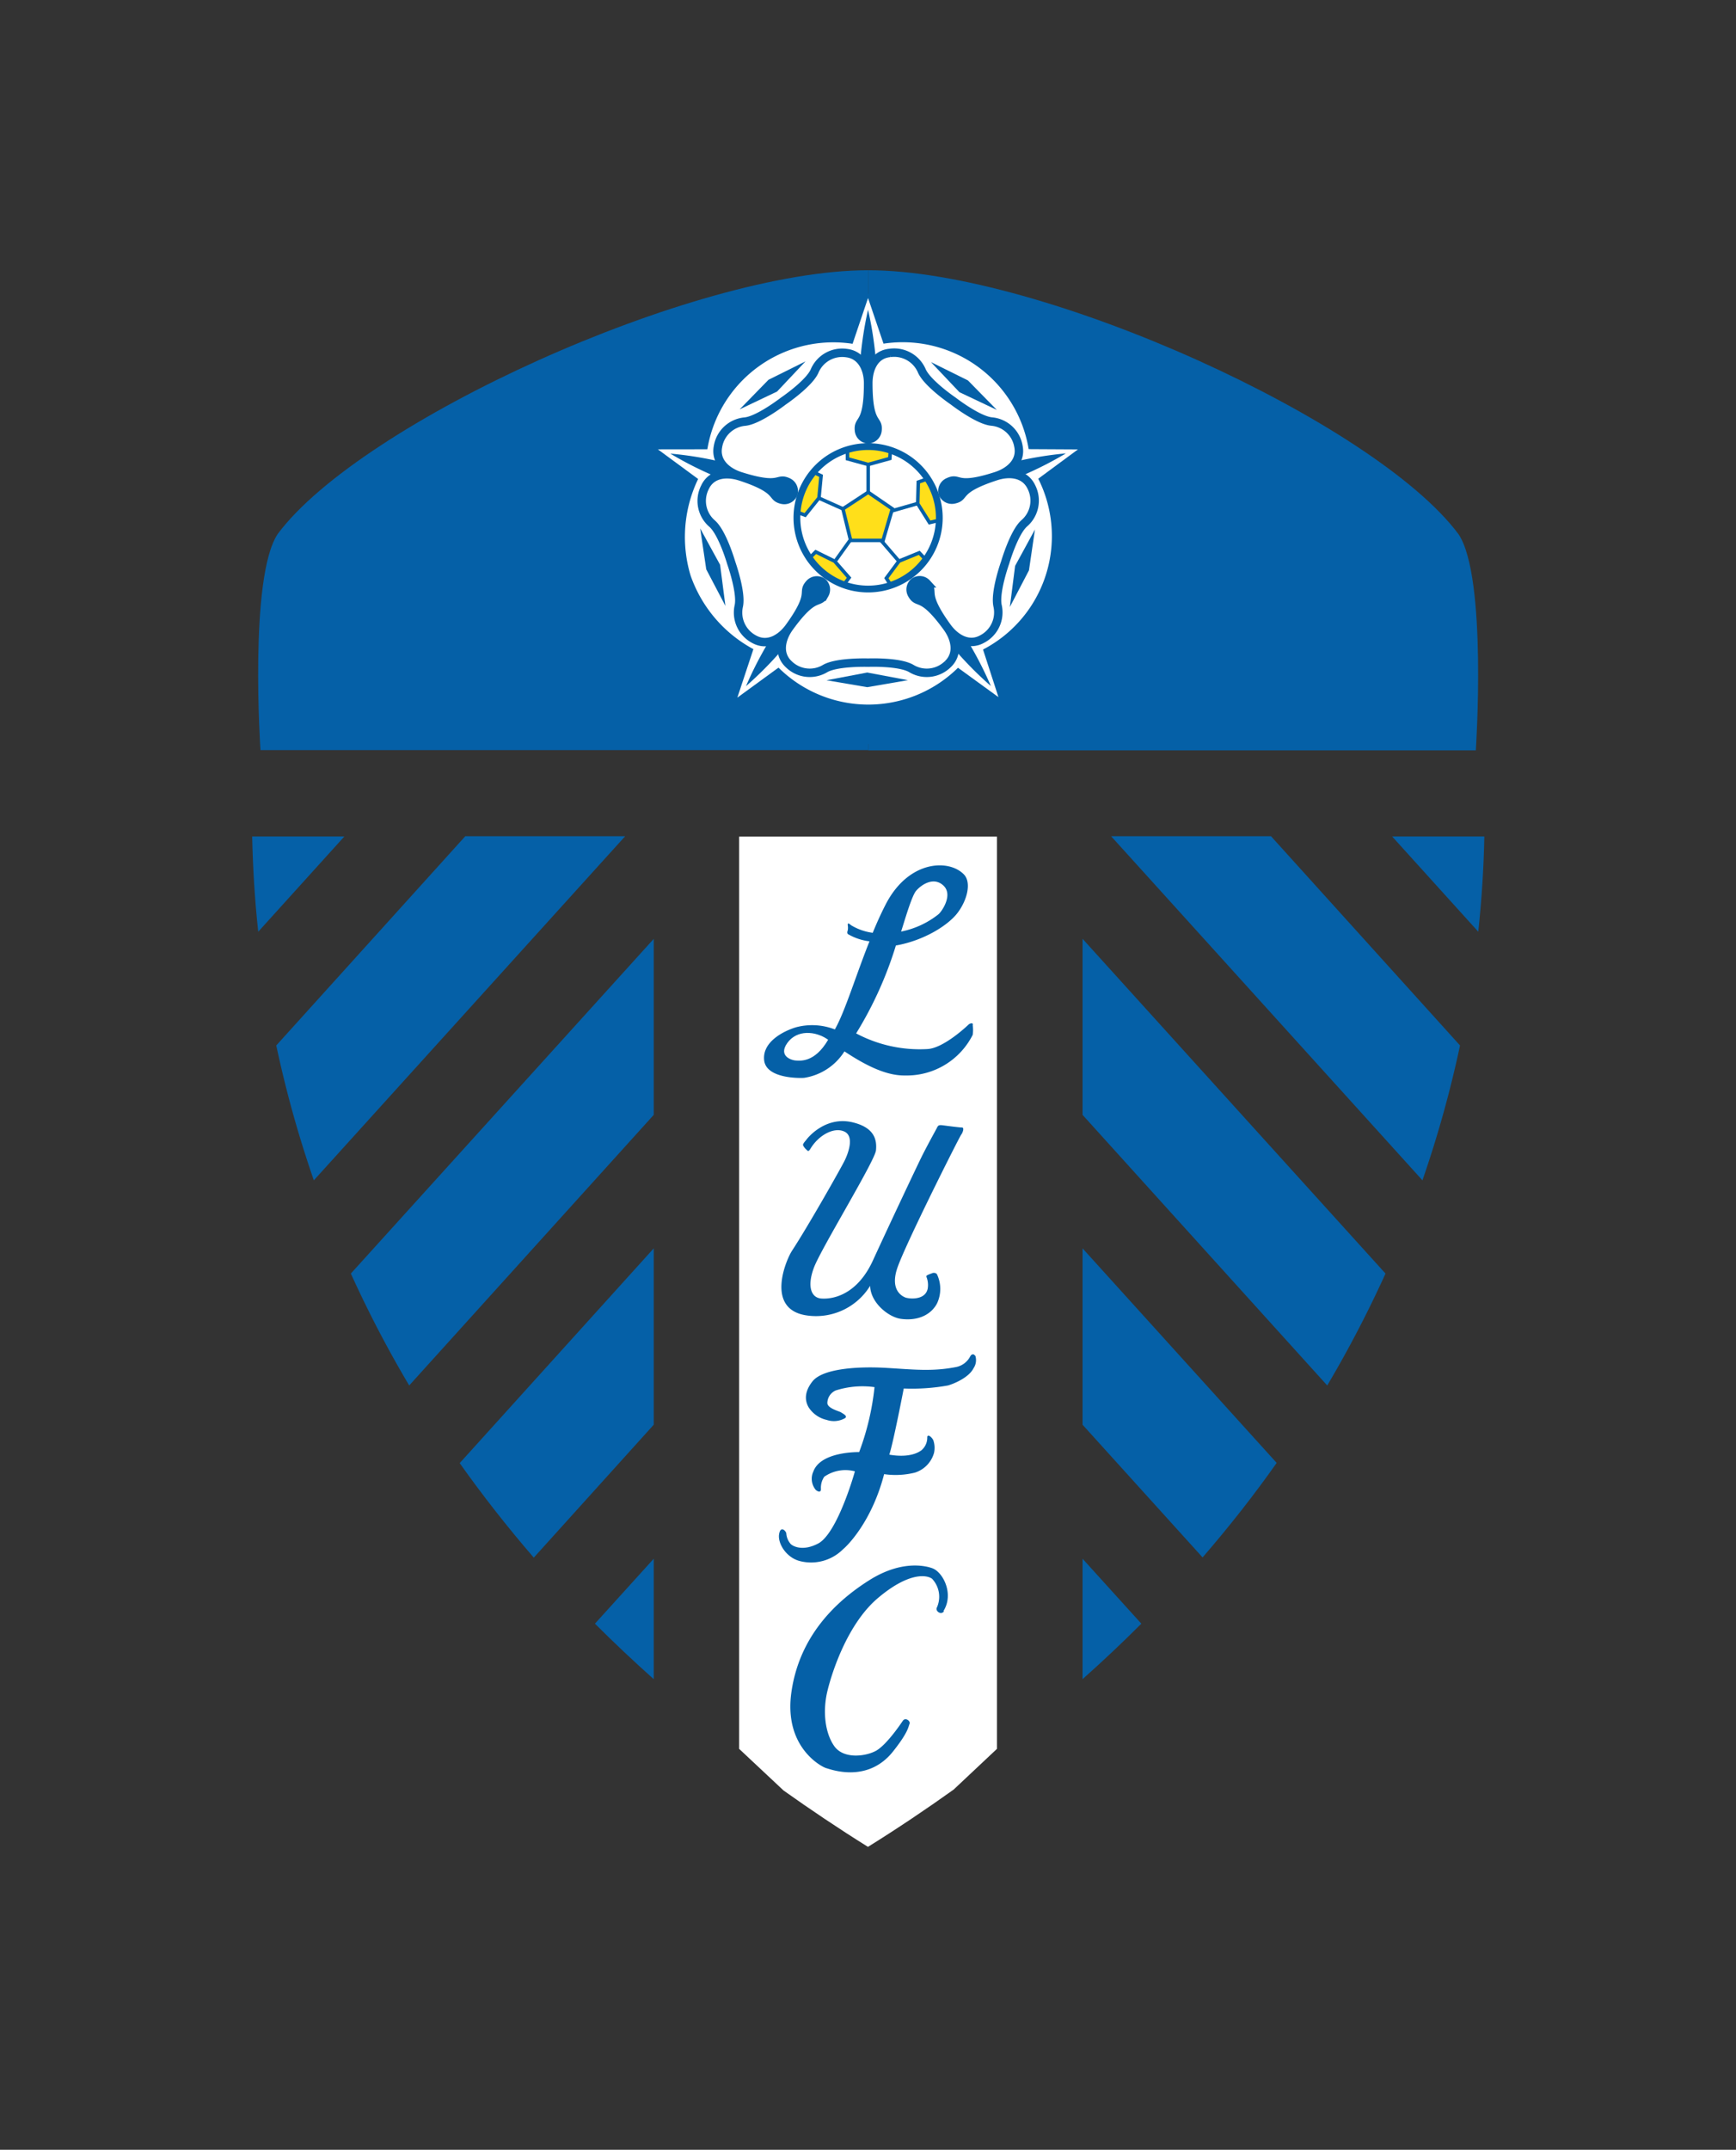 <svg xmlns="http://www.w3.org/2000/svg" xmlns:xlink="http://www.w3.org/1999/xlink" viewBox="0 0 240.67 297.92"><rect x="0" y="0" width="240.67" height="297.92" fill="#333333" stroke="none"/><defs><style>.cls-1,.cls-10,.cls-2,.cls-8,.cls-9{fill:none;}.cls-2{clip-path:url(#clip-path);}.cls-3{clip-path:url(#clip-path-2);}.cls-4{clip-path:url(#clip-path-3);}.cls-5{fill:#0560a7;}.cls-6{fill:#ffdf1a;}.cls-7{fill:#fff;}.cls-10,.cls-8,.cls-9{stroke:#0560a7;}.cls-8{stroke-width:1.17px;}.cls-9{stroke-width:0.49px;}.cls-10{stroke-width:0.94px;}</style><clipPath id="clip-path"><rect class="cls-1" y="0.04" width="240.64" height="297.88"/></clipPath><clipPath id="clip-path-2" transform="translate(0 0)"><rect class="cls-1" width="240.67" height="297.92"/></clipPath><clipPath id="clip-path-3" transform="translate(0 0)"><rect class="cls-2" y="0.04" width="240.64" height="297.88"/></clipPath></defs><title>Leeds </title><g id="Слой_2" data-name="Слой 2"><g id="Layer_1" data-name="Layer 1"><g class="cls-3"><g class="cls-4"><path class="cls-5" d="M115.89,295.14C66.07,264,36.71,227.08,20,191.45-7,133.84-.84,79.44,5.33,57.82l1.55-2.93c9.1-11.38,30.79-26,53.85-37.12C81.8,7.58,104.46,0,120.33,0s38.53,7.58,59.61,17.77C203,28.92,224.69,43.51,233.79,54.89l1.54,2.93c6.18,21.62,12.38,76-14.65,133.63C204,227.08,174.6,264,124.77,295.14l-4.36,2.78-4.52-2.78" transform="translate(0 0)"/><path class="cls-6" d="M120.33,288C-5.64,209.26,3.88,93.53,13.42,60.12c15.9-19.89,76.32-51.7,106.91-51.7s91,31.81,106.92,51.7C236.79,93.53,246.3,209.26,120.33,288" transform="translate(0 0)"/></g><g class="cls-3"><path class="cls-5" d="M120.36,37.45c24.24,0,70.33,21.08,81.85,36.59,4,6,2.39,29.95,2.39,29.95H120.36V37.45" transform="translate(0 0)"/></g><g class="cls-3"><path class="cls-5" d="M120.36,37.45C96.12,37.45,50,58.53,38.5,74c-4,6-2.39,29.95-2.39,29.95h84.25V37.45" transform="translate(0 0)"/></g><g class="cls-3"><path class="cls-7" d="M102.47,242.36l6.16,5.77c3.73,2.65,7.61,5.26,11.7,7.81,4.16-2.59,8.1-5.24,11.88-7.94l6-5.64V115.94H102.47V242.36" transform="translate(0 0)"/></g><g class="cls-3"><path class="cls-5" d="M154.07,115.92l43.13,47.65a156.88,156.88,0,0,0,5.21-18.69l-26.21-29H154.07" transform="translate(0 0)"/></g><g class="cls-3"><path class="cls-5" d="M193,115.92l11.94,13.2c.49-4.59.76-9,.84-13.2H193" transform="translate(0 0)"/></g><g class="cls-3"><path class="cls-5" d="M150.08,216V232.7q4.28-3.81,8.15-7.69l-8.15-9" transform="translate(0 0)"/></g><g class="cls-3"><path class="cls-5" d="M150.08,173v24.44l16.64,18.39q5.63-6.51,10.27-13.1L150.08,173" transform="translate(0 0)"/></g><g class="cls-3"><path class="cls-5" d="M150.08,130.05V154.5L184,192a161.08,161.08,0,0,0,8.08-15.51l-42-46.39" transform="translate(0 0)"/></g><g class="cls-3"><path class="cls-5" d="M86.64,115.92,43.51,163.57a156.88,156.88,0,0,1-5.21-18.69l26.21-29H86.64" transform="translate(0 0)"/></g><g class="cls-3"><path class="cls-5" d="M47.74,115.92,35.8,129.12c-.5-4.59-.75-9-.84-13.2H47.74" transform="translate(0 0)"/></g><g class="cls-3"><path class="cls-5" d="M90.63,216V232.7q-4.27-3.81-8.15-7.69l8.15-9" transform="translate(0 0)"/></g><g class="cls-3"><path class="cls-5" d="M90.63,173v24.44L74,215.86c-3.75-4.34-7.16-8.71-10.27-13.1L90.63,173" transform="translate(0 0)"/></g><g class="cls-3"><path class="cls-5" d="M90.63,130.05V154.5L56.73,192a159,159,0,0,1-8.09-15.51l42-46.39" transform="translate(0 0)"/></g><g class="cls-3"><path class="cls-5" d="M120.34,40.73a31.19,31.19,0,1,0,31.19,31.19,31.22,31.22,0,0,0-31.19-31.19" transform="translate(0 0)"/></g><g class="cls-3"><path class="cls-7" d="M120.36,71.75h0m22.47-7.35a17.7,17.7,0,0,0-22.52-16.3A17.7,17.7,0,0,0,97.84,64.48a18.53,18.53,0,0,0-2.1,15.28A18.51,18.51,0,0,0,106.48,90.9a17.7,17.7,0,0,0,27.8,0,17.71,17.71,0,0,0,8.55-26.46Z" transform="translate(0 0)"/></g><g class="cls-3"><polyline class="cls-7" points="120.34 52.92 122.63 48.05 120.34 41.3 118.06 48.05 120.34 52.92"/></g><g class="cls-3"><polyline class="cls-7" points="102.44 65.94 98.51 62.26 91.2 62.27 97.1 66.61 102.44 65.94"/></g><g class="cls-3"><polyline class="cls-7" points="109.28 86.98 104.57 89.59 102.22 96.68 108.27 92.27 109.28 86.98"/></g><g class="cls-3"><polyline class="cls-7" points="131.43 86.98 132.44 92.27 138.42 96.61 136.14 89.58 131.43 86.98"/></g><g class="cls-3"><polyline class="cls-7" points="138.26 65.92 143.6 66.59 149.44 62.28 142.18 62.24 138.26 65.92"/></g><g class="cls-3"><path class="cls-5" d="M120.34,52.05s1.07-.33,1.07-2.29a50.76,50.76,0,0,0-1.07-6.84,51.21,51.21,0,0,0-1.06,6.84c0,2,1.06,2.29,1.06,2.29" transform="translate(0 0)"/></g><g class="cls-3"><path class="cls-5" d="M132,87.68s-.67.9.48,2.48a51.07,51.07,0,0,0,4.89,4.91,52.19,52.19,0,0,0-3.16-6.16C133,87.33,132,87.68,132,87.68" transform="translate(0 0)"/></g><g class="cls-3"><path class="cls-5" d="M139.09,65.65s.65.91,2.51.31a51.34,51.34,0,0,0,6.17-3.13,51.48,51.48,0,0,0-6.83,1.1c-1.86.6-1.85,1.72-1.85,1.72" transform="translate(0 0)"/></g><g class="cls-3"><path class="cls-7" d="M130.7,68.38a1.35,1.35,0,0,0,1.53.84c1.78-.35.09-1.36,5.86-3.23,1.85-.6,4-.42,4.91,1.53a4.15,4.15,0,0,1-1,5c-1.43,1.25-2.65,5.44-2.65,5.44h0s-1.47,4.1-1.05,6a4.16,4.16,0,0,1-2.12,4.59c-1.86,1.05-3.72-.07-4.87-1.65-3.56-4.91-1.61-4.73-2.83-6.06a1.33,1.33,0,0,0-1.73-.2,1.35,1.35,0,0,0-.33,1.72c.88,1.57,1.32-.34,4.88,4.57,1.15,1.58,1.64,3.69.07,5.14a4.15,4.15,0,0,1-5,.59c-1.64-1-6-.83-6-.83h0s-4.35-.14-6,.83a4.15,4.15,0,0,1-5-.59c-1.57-1.45-1.08-3.56.07-5.14,3.56-4.91,4-3,4.88-4.57a1.33,1.33,0,0,0-.34-1.71,1.35,1.35,0,0,0-1.73.22c-1.23,1.33.72,1.15-2.84,6.06-1.15,1.58-3,2.69-4.87,1.65a4.17,4.17,0,0,1-2.12-4.59c.42-1.86-1.05-6-1.05-6h0s-1.21-4.18-2.65-5.43a4.15,4.15,0,0,1-1-5c.89-1.94,3-2.13,4.9-1.53,5.77,1.88,4.09,2.88,5.86,3.24A1.35,1.35,0,0,0,110,68.4a1.37,1.37,0,0,0-.75-1.59c-1.64-.75-.87,1-6.64-.83-1.85-.6-3.49-2-3.07-4.11a4.16,4.16,0,0,1,3.71-3.44c1.89-.17,5.34-2.84,5.34-2.84h0s3.6-2.44,4.35-4.19a4.15,4.15,0,0,1,4.41-2.47c2.12.25,3,2.25,3,4.19,0,6.07-1.47,4.78-1.26,6.58a1.34,1.34,0,0,0,1.28,1.18,1.37,1.37,0,0,0,1.28-1.2c.21-1.8-1.27-.51-1.27-6.57,0-2,.85-4,3-4.2a4.17,4.17,0,0,1,4.41,2.47c.75,1.75,4.36,4.2,4.36,4.2h0s3.44,2.67,5.34,2.84a4.14,4.14,0,0,1,3.7,3.43c.43,2.09-1.21,3.51-3.07,4.12-5.76,1.87-5,.07-6.63.82a1.35,1.35,0,0,0-.73,1.59" transform="translate(0 0)"/></g><g class="cls-3"><path class="cls-5" d="M103.9,71.92a16.45,16.45,0,1,1,16.44,16.44A16.45,16.45,0,0,1,103.9,71.92" transform="translate(0 0)"/></g><g class="cls-3"><path class="cls-7" d="M130.7,68.38a1.35,1.35,0,0,0,1.53.84c1.78-.35.09-1.36,5.86-3.23,1.85-.6,4-.42,4.91,1.53a4.15,4.15,0,0,1-1,5c-1.43,1.25-2.65,5.44-2.65,5.44h0s-1.47,4.1-1.05,6a4.16,4.16,0,0,1-2.12,4.59c-1.86,1.05-3.72-.07-4.87-1.65-3.56-4.91-1.61-4.73-2.83-6.06a1.33,1.33,0,0,0-1.73-.2,1.35,1.35,0,0,0-.33,1.72c.88,1.57,1.32-.34,4.88,4.57,1.15,1.58,1.64,3.69.07,5.14a4.15,4.15,0,0,1-5,.59c-1.64-1-6-.83-6-.83h0s-4.35-.14-6,.83a4.15,4.15,0,0,1-5-.59c-1.57-1.45-1.08-3.56.07-5.14,3.56-4.91,4-3,4.88-4.57a1.33,1.33,0,0,0-.34-1.71,1.35,1.35,0,0,0-1.73.22c-1.23,1.33.72,1.15-2.84,6.06-1.15,1.58-3,2.69-4.87,1.65a4.17,4.17,0,0,1-2.12-4.59c.42-1.86-1.05-6-1.05-6h0s-1.21-4.18-2.65-5.43a4.15,4.15,0,0,1-1-5c.89-1.94,3-2.13,4.9-1.53,5.77,1.88,4.09,2.88,5.86,3.24A1.35,1.35,0,0,0,110,68.4a1.37,1.37,0,0,0-.75-1.59c-1.64-.75-.87,1-6.64-.83-1.85-.6-3.49-2-3.07-4.11a4.16,4.16,0,0,1,3.71-3.44c1.89-.17,5.34-2.84,5.34-2.84h0s3.6-2.44,4.35-4.19a4.15,4.15,0,0,1,4.41-2.47c2.12.25,3,2.25,3,4.19,0,6.07-1.47,4.78-1.26,6.58a1.34,1.34,0,0,0,1.28,1.18,1.37,1.37,0,0,0,1.28-1.2c.21-1.8-1.27-.51-1.27-6.57,0-2,.85-4,3-4.2a4.17,4.17,0,0,1,4.41,2.47c.75,1.75,4.36,4.2,4.36,4.2h0s3.44,2.67,5.34,2.84a4.14,4.14,0,0,1,3.7,3.43c.43,2.09-1.21,3.51-3.07,4.12-5.76,1.87-5,.07-6.63.82a1.35,1.35,0,0,0-.73,1.59" transform="translate(0 0)"/></g><g class="cls-3"><path class="cls-8" d="M130.7,68.38a1.35,1.35,0,0,0,1.53.84c1.78-.35.09-1.36,5.86-3.23,1.85-.6,4-.42,4.91,1.53a4.15,4.15,0,0,1-1,5c-1.43,1.25-2.65,5.44-2.65,5.44h0s-1.47,4.1-1.05,6a4.16,4.16,0,0,1-2.12,4.59c-1.86,1.05-3.72-.07-4.87-1.65-3.56-4.91-1.61-4.73-2.83-6.06a1.33,1.33,0,0,0-1.73-.2,1.35,1.35,0,0,0-.33,1.72c.88,1.57,1.32-.34,4.88,4.57,1.15,1.58,1.64,3.69.07,5.14a4.15,4.15,0,0,1-5,.59c-1.64-1-6-.83-6-.83h0s-4.35-.14-6,.83a4.15,4.15,0,0,1-5-.59c-1.57-1.45-1.08-3.56.07-5.14,3.56-4.91,4-3,4.88-4.57a1.33,1.33,0,0,0-.34-1.71,1.35,1.35,0,0,0-1.73.22c-1.23,1.33.72,1.15-2.84,6.06-1.15,1.58-3,2.69-4.87,1.65a4.17,4.17,0,0,1-2.12-4.59c.42-1.86-1.05-6-1.05-6h0s-1.21-4.18-2.65-5.43a4.15,4.15,0,0,1-1-5c.89-1.94,3-2.13,4.9-1.53,5.77,1.88,4.09,2.88,5.86,3.24A1.35,1.35,0,0,0,110,68.4a1.37,1.37,0,0,0-.75-1.59c-1.64-.75-.87,1-6.64-.83-1.85-.6-3.49-2-3.07-4.11a4.16,4.16,0,0,1,3.71-3.44c1.89-.17,5.34-2.84,5.34-2.84h0s3.6-2.44,4.35-4.19a4.15,4.15,0,0,1,4.41-2.47c2.12.25,3,2.25,3,4.19,0,6.07-1.47,4.78-1.26,6.58a1.34,1.34,0,0,0,1.28,1.18,1.37,1.37,0,0,0,1.28-1.2c.21-1.8-1.27-.51-1.27-6.57,0-2,.85-4,3-4.2a4.17,4.17,0,0,1,4.41,2.47c.75,1.75,4.36,4.2,4.36,4.2h0s3.44,2.67,5.34,2.84a4.14,4.14,0,0,1,3.7,3.43c.43,2.09-1.21,3.51-3.07,4.12-5.76,1.87-5,.07-6.63.82A1.35,1.35,0,0,0,130.7,68.38Z" transform="translate(0 0)"/></g><g class="cls-3"><polyline class="cls-6" points="120.36 68.22 123.71 70.52 122.42 74.89 117.93 74.89 116.86 70.52 120.36 68.22"/></g><g class="cls-3"><polygon class="cls-9" points="120.36 68.22 123.71 70.52 122.42 74.89 117.93 74.89 116.86 70.52 120.36 68.22"/></g><g class="cls-3"><line class="cls-9" x1="113.54" y1="69.03" x2="116.87" y2="70.52"/></g><g class="cls-3"><line class="cls-9" x1="120.36" y1="64.33" x2="120.36" y2="68.22"/></g><g class="cls-3"><line class="cls-9" x1="127.17" y1="69.79" x2="123.64" y2="70.8"/></g><g class="cls-3"><line class="cls-9" x1="117.88" y1="74.84" x2="115.87" y2="77.65"/></g><g class="cls-3"><line class="cls-9" x1="122.14" y1="74.89" x2="124.52" y2="77.65"/></g><g class="cls-3"><path class="cls-6" d="M117.49,63.58l2.87.79,3-.83.08-1.09a12.9,12.9,0,0,0-3.14-.65,25.47,25.47,0,0,0-2.82.49l0,1.29" transform="translate(0 0)"/></g><g class="cls-3"><path class="cls-9" d="M117.49,63.58l2.87.79,3-.83.08-1.09a12.9,12.9,0,0,0-3.14-.65,25.47,25.47,0,0,0-2.82.49Z" transform="translate(0 0)"/></g><g class="cls-3"><path class="cls-6" d="M127.31,66.81l-.08,3,1.64,2.61,1.29-.31a12.94,12.94,0,0,0-.21-3c-.28-.67-1.32-2.76-1.32-2.76l-1.32.46" transform="translate(0 0)"/></g><g class="cls-3"><path class="cls-9" d="M127.31,66.81l-.08,3,1.64,2.61,1.29-.31a12.94,12.94,0,0,0-.21-3c-.28-.67-1.32-2.76-1.32-2.76Z" transform="translate(0 0)"/></g><g class="cls-3"><path class="cls-6" d="M127.44,76.61l-2.81,1.15-1.75,2.36.67,1.07a13.71,13.71,0,0,0,2.85-1.46c.53-.57,2-2.11,2-2.11l-1-1" transform="translate(0 0)"/></g><g class="cls-3"><path class="cls-9" d="M127.44,76.61l-2.81,1.15-1.75,2.36.67,1.07a13.71,13.71,0,0,0,2.85-1.46c.53-.57,2-2.11,2-2.11Z" transform="translate(0 0)"/></g><g class="cls-3"><path class="cls-6" d="M117.71,80.06l-2-2.29-2.62-1.29-1,1a15.07,15.07,0,0,0,2.27,2.34c.64.33,2.6,1.24,2.6,1.24l.67-1" transform="translate(0 0)"/></g><g class="cls-3"><path class="cls-9" d="M117.71,80.06l-2-2.29-2.62-1.29-1,1a15.07,15.07,0,0,0,2.27,2.34c.64.33,2.6,1.24,2.6,1.24Z" transform="translate(0 0)"/></g><g class="cls-3"><path class="cls-6" d="M111.62,71.39,113.54,69l.29-3.06-1-.47a17,17,0,0,0-1.67,2.59c-.27.84-.74,2.89-.74,2.89l1.18.41" transform="translate(0 0)"/></g><g class="cls-3"><path class="cls-9" d="M111.62,71.39,113.54,69l.29-3.06-1-.47a17,17,0,0,0-1.67,2.59c-.27.84-.74,2.89-.74,2.89Z" transform="translate(0 0)"/></g><g class="cls-3"><path class="cls-10" d="M110.48,71.76a9.87,9.87,0,1,1,9.88,9.87A9.87,9.87,0,0,1,110.48,71.76Z" transform="translate(0 0)"/></g><g class="cls-3"><polyline class="cls-5" points="106.54 52.63 111.67 50.08 107.73 54.26 102.54 56.73 106.54 52.63"/></g><g class="cls-3"><polyline class="cls-5" points="120.23 95.23 114.58 94.27 120.23 93.2 125.87 94.26 120.23 95.23"/></g><g class="cls-3"><polyline class="cls-5" points="142.65 79.04 140 84.12 140.73 78.42 143.48 73.38 142.65 79.04"/></g><g class="cls-3"><polyline class="cls-5" points="134.19 52.72 138.2 56.81 133.01 54.35 129.06 50.18 134.19 52.72"/></g><g class="cls-3"><polyline class="cls-5" points="97.91 78.9 97.07 73.23 99.83 78.27 100.57 83.97 97.91 78.9"/></g><g class="cls-3"><path class="cls-5" d="M101.62,65.68s0-1.12-1.85-1.73a51.07,51.07,0,0,0-6.84-1.09A50.54,50.54,0,0,0,99.11,66c1.86.61,2.51-.3,2.51-.3" transform="translate(0 0)"/></g><g class="cls-3"><path class="cls-5" d="M108.79,87.7s-1.06-.36-2.21,1.23a50.64,50.64,0,0,0-3.16,6.16,51.07,51.07,0,0,0,4.89-4.91c1.14-1.58.48-2.48.48-2.48" transform="translate(0 0)"/></g><g class="cls-3"><path class="cls-5" d="M134.88,142c0-.33-.46-.16-.62,0s-3.47,3.3-5.72,3.38a18.74,18.74,0,0,1-9.85-2.17,52.35,52.35,0,0,0,5.51-12.18c4-.71,7.26-2.85,8.51-4.47,1.42-1.84,2-4.34.88-5.42-2.13-2.13-7.64-1.88-10.77,4.13-.65,1.26-1.26,2.6-1.83,4a7.72,7.72,0,0,1-3-1.05c-.29-.25-.5-.38-.46,0a2.19,2.19,0,0,1,0,.71s-.21.46.13.58a7.74,7.74,0,0,0,2.88.94c-1.92,4.82-3.39,9.73-4.8,12.21a8.7,8.7,0,0,0-5.38-.3c-1.67.5-4.72,2-4.42,4.59s5.12,2.46,5.54,2.42a8.05,8.05,0,0,0,5.59-3.67c3.26,2.17,6,3.38,8.39,3.34a10.24,10.24,0,0,0,9.39-5.63,4.53,4.53,0,0,0,0-1.34" transform="translate(0 0)"/></g><g class="cls-3"><path class="cls-7" d="M114.81,144.09c-1.75-1.25-4.34-1.42-5.67.46s.75,2.42,1.21,2.42,2.54.41,4.46-2.88" transform="translate(0 0)"/></g><g class="cls-3"><path class="cls-5" d="M129.21,176.44c.33-.11.62,0,.7.18a4.73,4.73,0,0,1,0,4c-.81,1.56-2.63,2.47-5,2.15-1.74-.23-4.23-2.25-4.28-4.58a8.81,8.81,0,0,1-8.75,4.11c-5.89-.82-2.86-7.82-2.06-9,2.36-3.62,6.82-11.52,7.29-12.49s1.38-3.34-.06-4-3.55.5-4.68,2.36c-.34.57-.41.26-.61.12a1.92,1.92,0,0,1-.42-.56c-.1-.2.33-.61.47-.81s2.61-3.31,6.42-2.38c3,.73,3.36,2.41,3.21,3.88s-7.59,13.58-8.59,16.22-.39,4.2,1,4.31,4.89-.31,7.17-5.28,5.9-12.63,6.68-14.22,2-3.78,2.17-4.11.2-.48.87-.39,2.3.3,2.63.3.13.68-.12,1-7.89,15.48-8.89,18.59.87,3.88,1.25,4c.65.18,2.67.31,3-1.25a3,3,0,0,0-.17-1.63.19.19,0,0,1,.11-.24,4.2,4.2,0,0,1,.65-.26" transform="translate(0 0)"/></g><g class="cls-3"><path class="cls-5" d="M135.17,187.88c-.13-.26-.46-.28-.66.08a2.82,2.82,0,0,1-1.88,1.47c-3.4.68-6,.35-9.83.13s-8.74.08-10.16,1.87-.83,3.08-.54,3.59a4,4,0,0,0,2.5,1.75,3.12,3.12,0,0,0,2.55-.24c.41-.3-.3-.63-.55-.8s-1.87-.54-1.9-1.29a1.93,1.93,0,0,1,1.16-1.75,12.21,12.21,0,0,1,5.38-.46,36.44,36.44,0,0,1-2.13,9c-1.3,0-5.42.23-6.34,2.67a2.4,2.4,0,0,0,.33,2.58c.42.34.71.3.71-.12a2.74,2.74,0,0,1,.46-1.71,5.14,5.14,0,0,1,4.25-.75c-.71,2.5-2.83,8.81-5.09,10s-3.68.29-3.87,0a2.46,2.46,0,0,1-.55-1.38c0-.29-.79-1.2-1,.09s1,3.24,2.86,3.72a6.26,6.26,0,0,0,6-1.63c.62-.5,4-3.85,5.7-10.41a11.18,11.18,0,0,0,4.26-.21,4,4,0,0,0,2.66-2.74,3.27,3.27,0,0,0-.1-1.75c-.17-.37-.75-.92-.84-.46a2.31,2.31,0,0,1-.79,1.84c-.24.17-1.46,1.13-4.47.62.59-1.83,2-9.17,2-9.17a28.24,28.24,0,0,0,6.13-.42c1-.29,2.92-1.15,3.54-2.38a2,2,0,0,0,.25-1.76" transform="translate(0 0)"/></g><g class="cls-3"><path class="cls-7" d="M124.91,129.15c.46-1.42,1.46-4.93,2.08-5.68s2.38-2.08,3.8-.75-.32,3.72-.71,4a12.1,12.1,0,0,1-5.17,2.38" transform="translate(0 0)"/></g><g class="cls-3"><path class="cls-5" d="M130.79,223.27c1.51-2.39-.07-5.42-1.54-5.94-.57-.21-4-1.33-8.74,1.66s-9.68,7.8-10.79,15.48,4.22,10.4,4.82,10.56,5.74,2.16,9.29-2.34c2.09-2.64,2.09-3.37,2.26-3.79s-.59-.94-.93-.43-2.31,3.41-3.76,4.18-4.47,1.15-5.75-.68-1.62-4.82-.94-7.63,2.86-9.38,7-12.88,6.65-3.28,7.5-2.68a3.63,3.63,0,0,1,.67,4c-.25.48.59,1.1,1,.5" transform="translate(0 0)"/></g></g></g></g></svg>